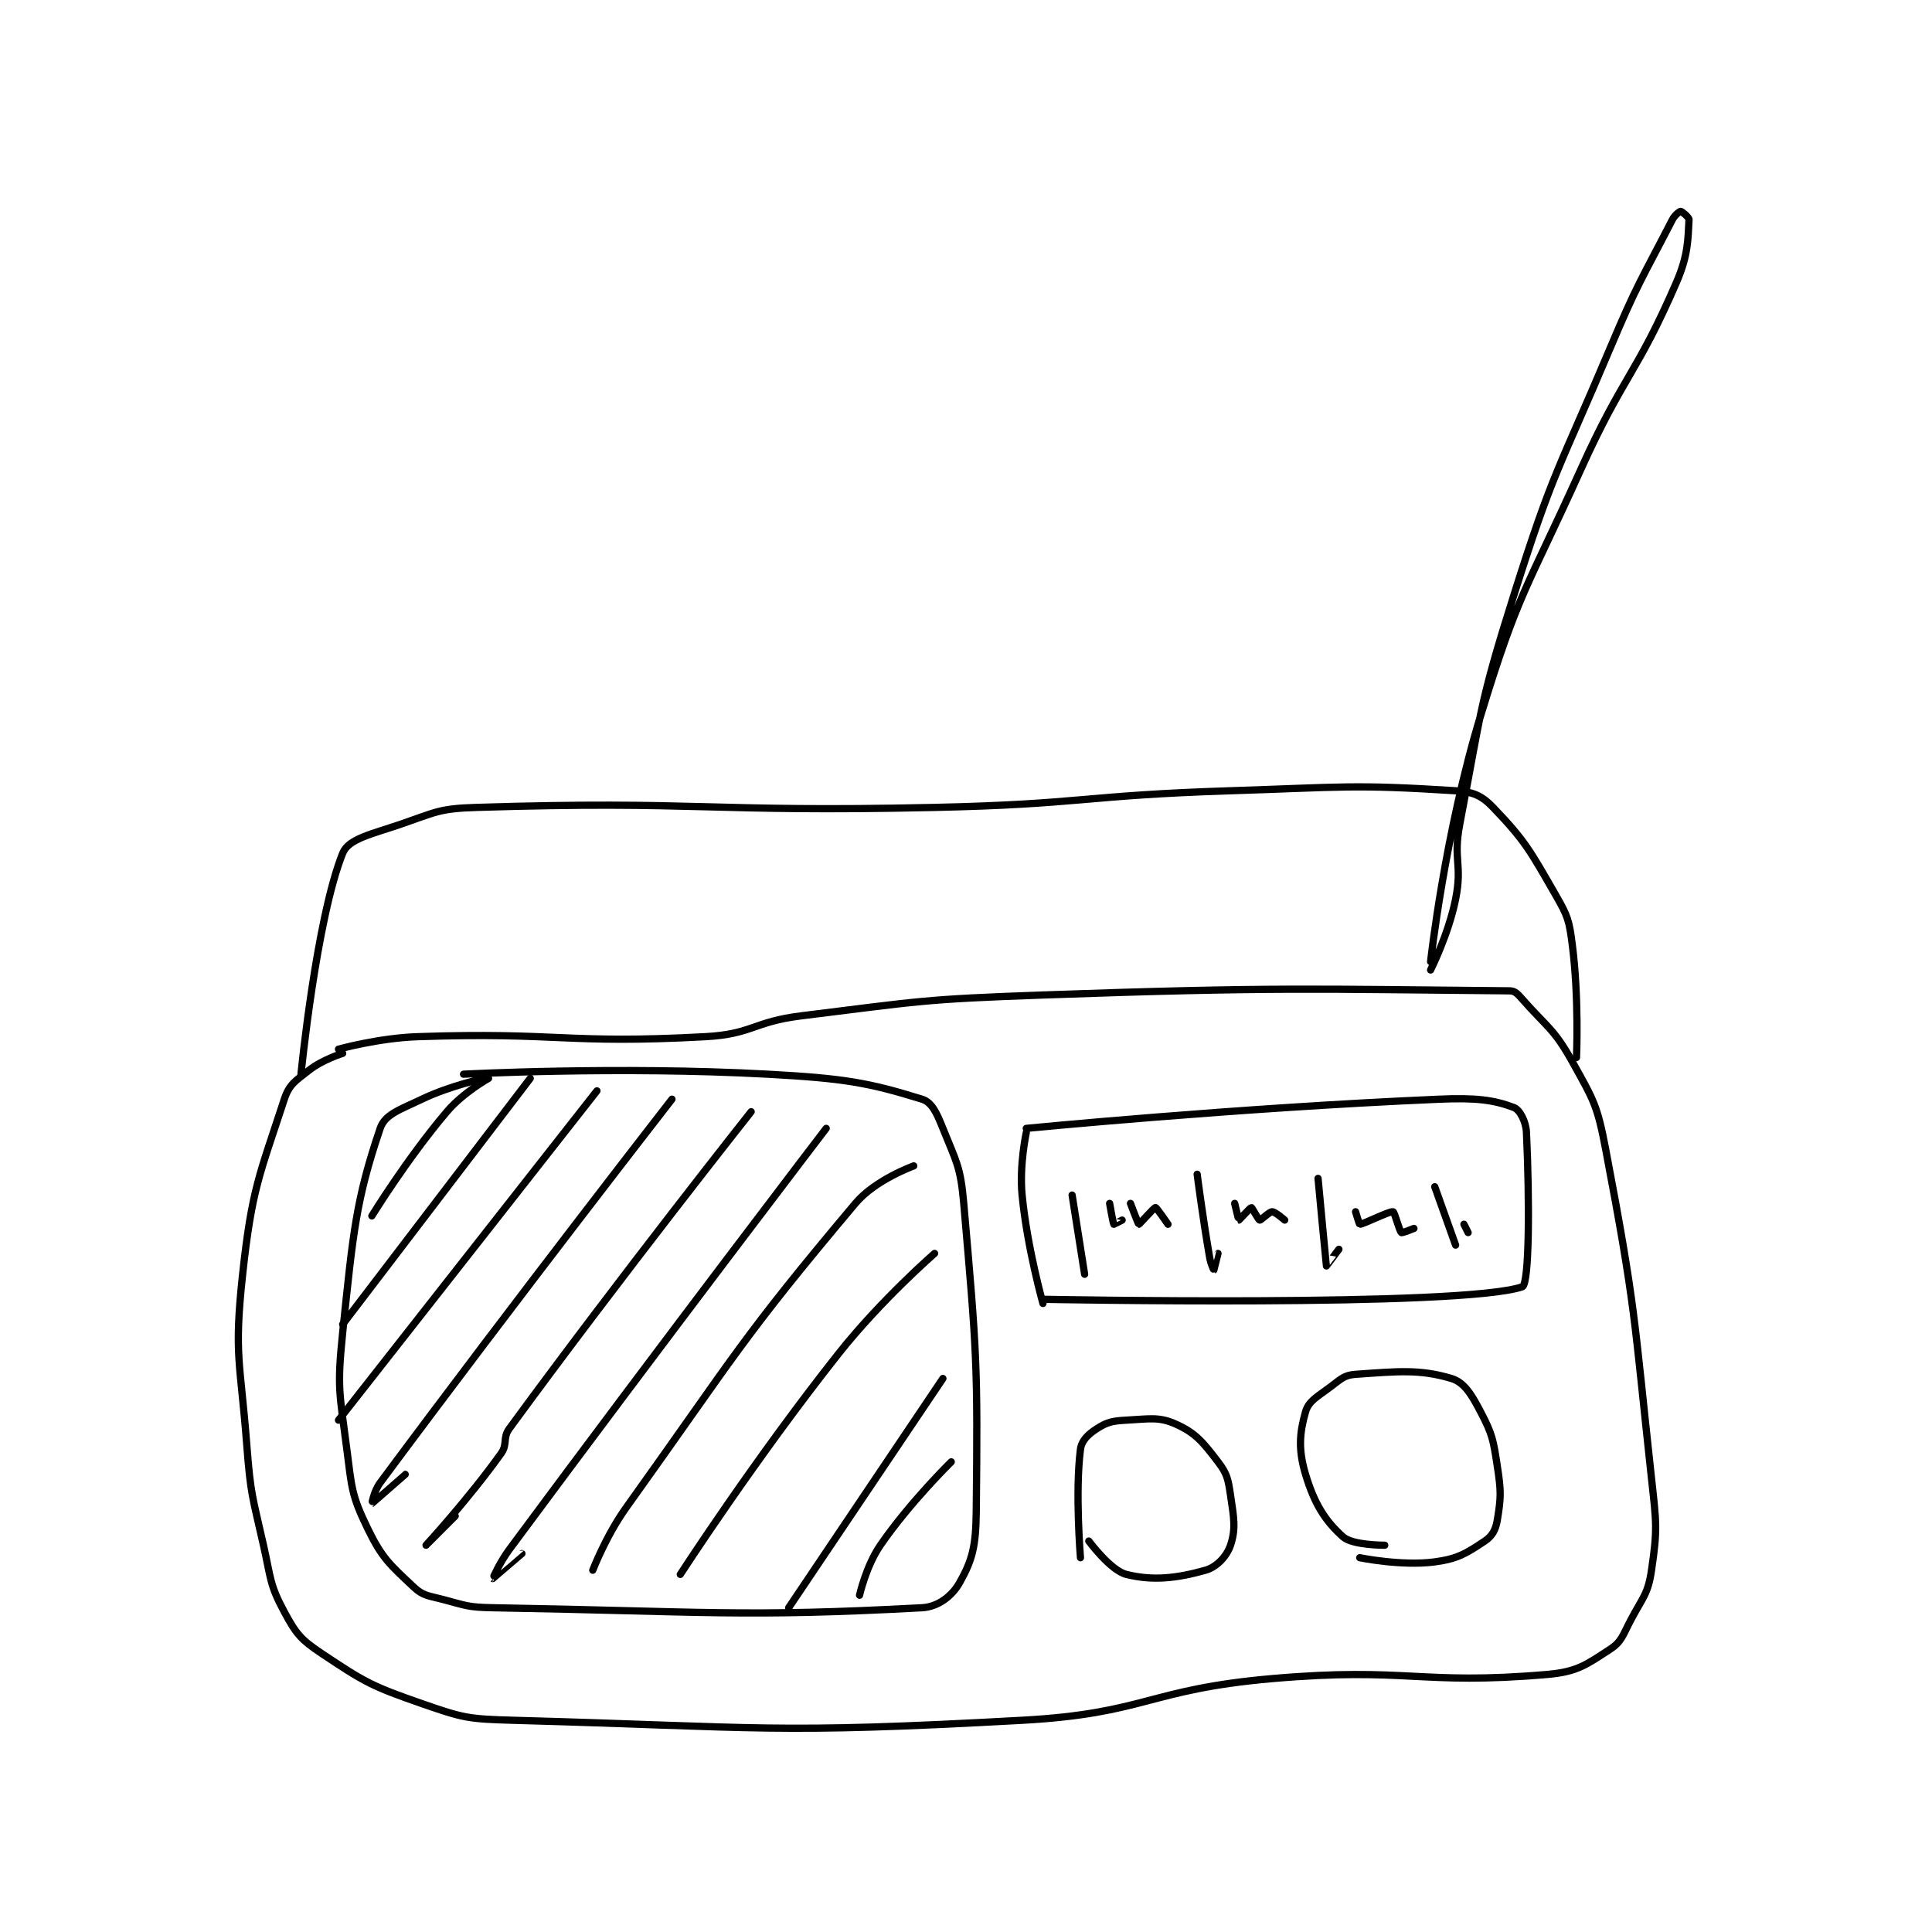 <?xml version="1.0" encoding="utf-8"?>
<!DOCTYPE svg PUBLIC "-//W3C//DTD SVG 1.1//EN" "http://www.w3.org/Graphics/SVG/1.1/DTD/svg11.dtd">
<svg viewBox="0 0 800 800" preserveAspectRatio="xMinYMin meet" xmlns="http://www.w3.org/2000/svg" version="1.1">
<g fill="none" stroke="black" stroke-linecap="round" stroke-linejoin="round" stroke-width="1.738">
<g transform="translate(100.468,87.52) scale(1.726) translate(-96,-15.333)">
<path id="0" d="M149 222.333 C149 222.333 186.076 220.374 222 222.333 C240.369 223.335 246.13 224.35 259 228.333 C261.374 229.068 262.541 231.685 264 235.333 C267.243 243.441 268.225 244.425 269 253.333 C272.12 289.217 272.392 291.697 272 327.333 C271.91 335.545 271.089 338.869 268 344.333 C266.222 347.479 262.9 350.124 259 350.333 C215.91 352.642 206.786 351.217 156 350.333 C150.066 350.23 149.691 349.831 144 348.333 C140.461 347.402 139.29 347.497 137 345.333 C131.358 340.005 129.489 338.529 126 331.333 C122.134 323.36 122.203 321.76 121 312.333 C119.276 298.831 118.6 297.81 120 284.333 C122.506 260.21 123.197 252.436 129 235.333 C130.159 231.919 133.794 230.832 139 228.333 C145.781 225.079 154 223.333 154 223.333 "/>
<path id="1" d="M155 223.333 C155 223.333 148.918 226.716 145 231.333 C135.428 242.614 127 256.333 127 256.333 "/>
<path id="2" d="M165 223.333 L120 282.333 "/>
<path id="3" d="M181 226.333 L119 305.333 "/>
<path id="4" d="M199 228.333 C199 228.333 162.212 275.589 129 320.333 C127.504 322.349 126.995 325.335 127 325.333 C127.014 325.329 135 318.333 135 318.333 "/>
<path id="5" d="M218 231.333 C218 231.333 186.718 270.818 160 307.333 C158.316 309.634 159.644 311.032 158 313.333 C150.288 324.13 140 335.333 140 335.333 C140 335.333 147 328.333 147 328.333 "/>
<path id="6" d="M236 235.333 C236 235.333 197.32 285.951 160 336.333 C157.636 339.524 155.999 343.333 156 343.333 C156.002 343.334 163 337.333 163 337.333 "/>
<path id="7" d="M257 244.333 C257 244.333 247.807 247.621 243 253.333 C215.41 286.122 214.274 289.633 188 326.333 C183.154 333.103 180 341.333 180 341.333 "/>
<path id="8" d="M262 265.333 C262 265.333 249.172 276.493 239 289.333 C218.978 314.606 201 342.333 201 342.333 "/>
<path id="9" d="M264 295.333 L227 350.333 "/>
<path id="10" d="M266 315.333 C266 315.333 256.049 325.08 249 335.333 C245.566 340.328 244 347.333 244 347.333 "/>
<path id="11" d="M284 236.333 C284 236.333 282.303 244.192 283 251.333 C284.238 264.026 288 277.333 288 277.333 "/>
<path id="12" d="M284 235.333 C284 235.333 334.249 230.417 383 228.333 C391.795 227.958 396.122 228.475 401 230.333 C402.374 230.857 403.874 233.621 404 236.333 C404.759 252.659 404.705 272.746 403 273.333 C388.625 278.29 288 276.333 288 276.333 "/>
<path id="13" d="M295 251.333 L298 270.333 "/>
<path id="14" d="M304 253.333 C304 253.333 304.813 258.084 305 258.333 C305.016 258.355 307 257.333 307 257.333 "/>
<path id="15" d="M309 253.333 C309 253.333 310.873 258.312 311 258.333 C311.149 258.358 314.631 254.333 315 254.333 C315.276 254.333 318 258.333 318 258.333 "/>
<path id="16" d="M325 246.333 C325 246.333 326.294 256.522 328 266.333 C328.264 267.851 328.999 269.334 329 269.333 C329.007 269.33 330 265.333 330 265.333 "/>
<path id="17" d="M334 253.333 C334 253.333 334.945 257.32 335 257.333 C335.062 257.349 337.758 254.333 338 254.333 C338.162 254.333 339.688 257.271 340 257.333 C340.312 257.396 342.281 255.333 343 255.333 C343.719 255.333 346 257.333 346 257.333 "/>
<path id="18" d="M354 247.333 C354 247.333 355.95 268.165 356 268.333 C356.007 268.358 359 264.333 359 264.333 "/>
<path id="19" d="M363 255.333 C363 255.333 363.884 258.333 364 258.333 C364.927 258.333 371.072 255.148 372 255.333 C372.376 255.409 373.487 259.923 374 260.333 C374.188 260.484 377 259.333 377 259.333 "/>
<path id="20" d="M382 249.333 L387 263.333 "/>
<path id="21" d="M389 258.333 L390 260.333 "/>
<path id="22" d="M297 338.333 C297 338.333 295.692 322.472 297 312.333 C297.277 310.182 298.895 308.673 301 307.333 C303.425 305.79 304.682 305.508 308 305.333 C313.579 305.04 315.837 304.441 320 306.333 C324.71 308.474 326.423 310.656 330 315.333 C332.212 318.226 332.419 319.46 333 323.333 C333.825 328.834 334.311 331.399 333 335.333 C332.126 337.956 329.705 340.576 327 341.333 C320.208 343.235 314.461 343.949 308 342.333 C304.209 341.386 299 334.333 299 334.333 "/>
<path id="23" d="M370 335.333 C370 335.333 362.29 335.382 360 333.333 C355.645 329.437 353.101 325.337 351 318.333 C349.219 312.398 349.557 308.385 351 303.333 C351.742 300.735 353.81 299.726 357 297.333 C359.506 295.454 360.288 294.52 363 294.333 C373.02 293.642 378.363 293.042 386 295.333 C389.081 296.258 390.807 299.146 393 303.333 C395.838 308.752 396.022 309.974 397 316.333 C397.934 322.405 397.909 323.878 397 329.333 C396.615 331.641 395.785 333.143 394 334.333 C389.678 337.214 387.618 338.584 382 339.333 C374.076 340.39 364 338.333 364 338.333 "/>
<path id="24" d="M119 216.333 C119 216.333 128.576 213.655 138 213.333 C172.04 212.173 173.382 215.16 207 213.333 C218.338 212.717 218.464 209.758 230 208.333 C258.633 204.798 259.034 204.356 288 203.333 C343.782 201.365 353.273 201.927 400 202.333 C401.259 202.344 401.901 203.088 403 204.333 C409.052 211.192 410.619 211.447 415 219.333 C420.145 228.595 420.987 229.739 423 240.333 C430.248 278.48 429.725 280.082 434 319.333 C435.173 330.101 435.464 331.378 434 341.333 C433.153 347.096 431.939 347.748 429 353.333 C427.065 357.01 426.847 358.483 424 360.333 C418.366 363.996 416.202 365.711 409 366.333 C378.331 368.984 375.426 364.502 343 367.333 C313.132 369.941 312.774 375.697 283 377.333 C223.008 380.63 220.974 378.999 161 377.333 C150.13 377.031 149.02 376.819 139 373.333 C126.931 369.135 125.323 368.215 115 361.333 C109.946 357.964 108.823 356.576 106 351.333 C102.446 344.732 102.816 343.406 101 335.333 C98.359 323.595 97.92 323.296 97 311.333 C95.445 291.117 93.881 289.877 96 270.333 C98.233 249.741 100.04 246.585 106 228.333 C107.18 224.721 108.718 223.912 112 221.333 C115.18 218.835 120 217.333 120 217.333 "/>
<path id="25" d="M110 222.333 C110 222.333 113.669 185.162 120 169.333 C121.4 165.834 126.881 164.78 134 162.333 C142.407 159.443 143.161 158.61 152 158.333 C205.646 156.657 207.114 159.546 262 158.333 C297.471 157.549 297.529 155.468 333 154.333 C359.93 153.472 362.376 152.77 387 154.333 C391.22 154.601 393.264 155.484 396 158.333 C403.661 166.314 404.873 168.691 411 179.333 C413.957 184.47 414.242 185.423 415 191.333 C416.643 204.146 416 218.333 416 218.333 "/>
<path id="26" d="M381 197.333 C381 197.333 385.319 188.737 387 180.333 C388.681 171.93 386.344 170.971 388 162.333 C393.235 135.036 392.596 133.945 401 107.333 C410.421 77.499 411.727 77.4 424 48.333 C430.668 32.54 431.548 31.798 439 17.333 C439.583 16.201 440.75 15.333 441 15.333 C441.25 15.333 443.033 16.767 443 17.333 C442.731 21.903 442.863 25.727 440 32.333 C430.347 54.61 427.356 54.419 417 77.333 C403.943 106.226 402.097 106.515 393 136.333 C384.405 164.505 381 195.333 381 195.333 "/>
</g>
</g>
</svg>
